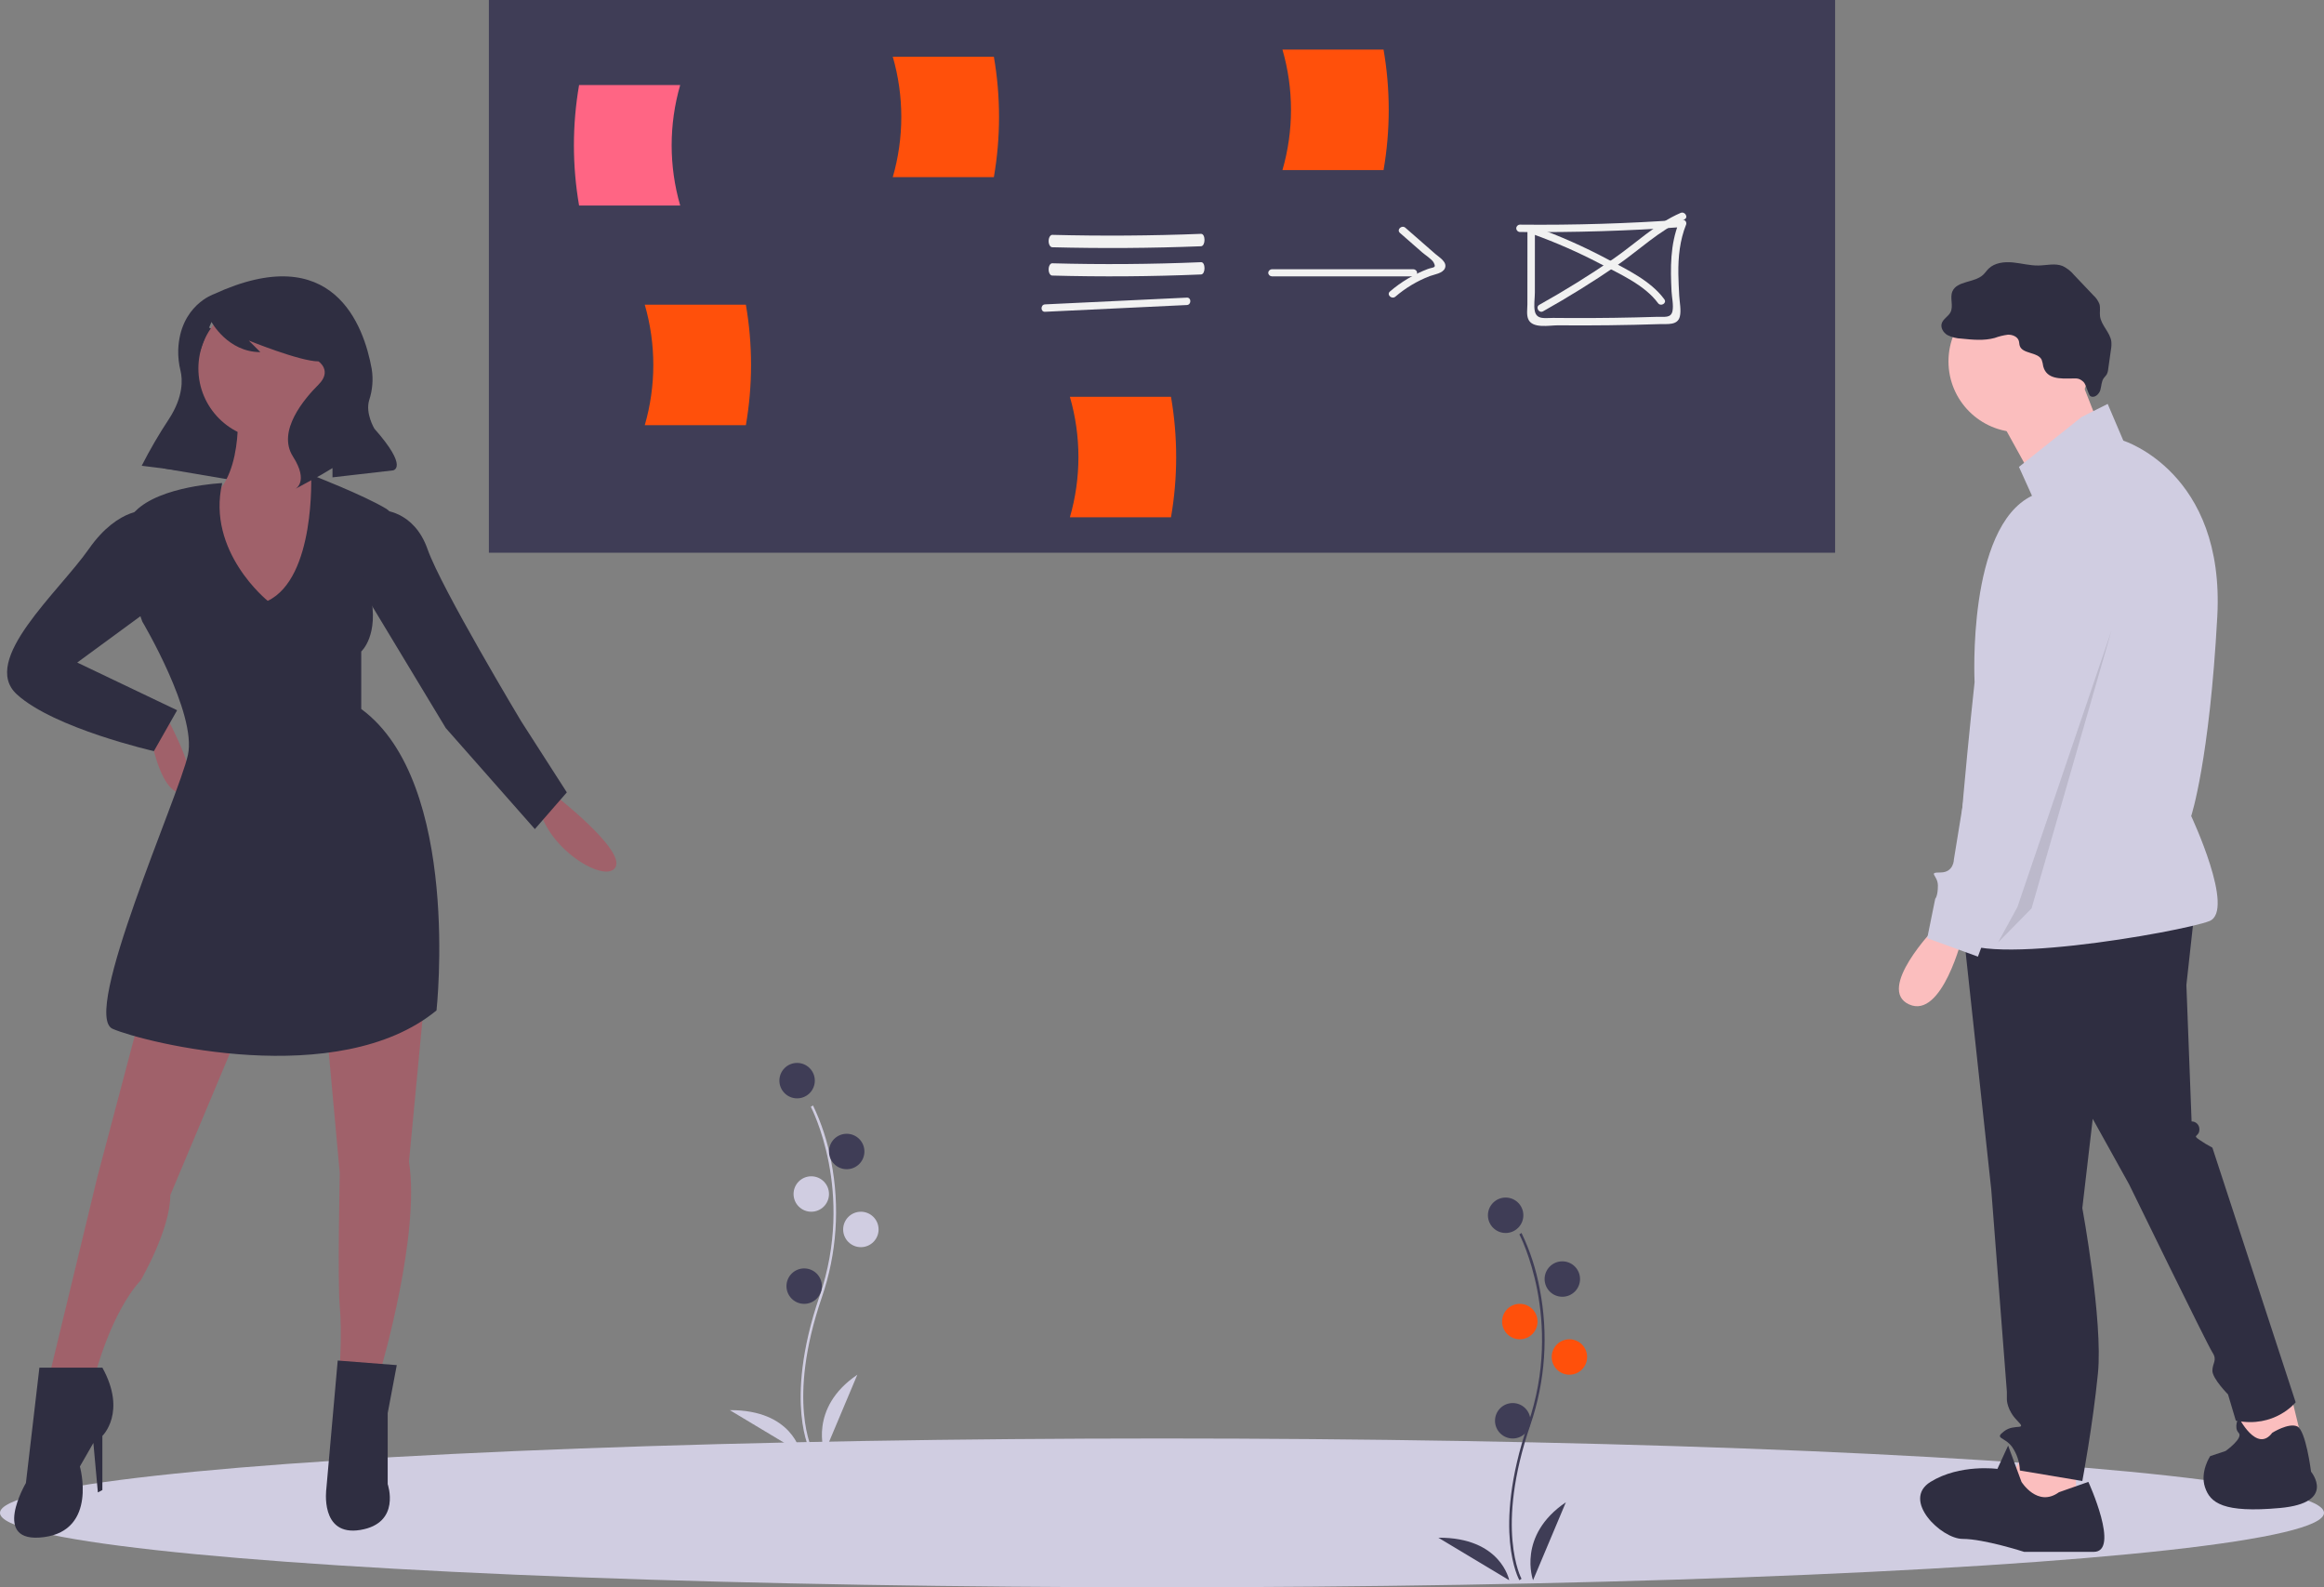 <?xml version="1.0" encoding="UTF-8"?>
<svg width="328px" height="224px" viewBox="0 0 328 224" version="1.1" xmlns="http://www.w3.org/2000/svg" xmlns:xlink="http://www.w3.org/1999/xlink">
    <rect x="0" y="0" width="328" height="224" fill="#808080" stroke="none"/>
    <!-- Generator: Sketch 64 (93537) - https://sketch.com -->
    <title>undraw_our_solution_htvp</title>
    <desc>Created with Sketch.</desc>
    <g id="Website" stroke="none" stroke-width="1" fill="none" fill-rule="evenodd">
        <g id="Desktop---Diensten" transform="translate(-771, -1221)" fill-rule="nonzero">
            <g id="undraw_our_solution_htvp" transform="translate(771, 1221)">
                <ellipse id="Oval" fill="#D0CDE1" cx="164" cy="213.5" rx="164" ry="10.5"></ellipse>
                <rect id="Rectangle" fill="#3F3D56" x="69" y="0" width="190" height="78"></rect>
                <path d="M96,29 L81.73,29 C80.757,23.375 80.757,17.625 81.73,12 L96,12 C94.392,17.553 94.392,23.447 96,29 L96,29 Z" id="Path" fill="#FF6584"></path>
                <path d="M126,25 L140.27,25 C141.243,19.375 141.243,13.625 140.27,8 L126,8 C127.608,13.553 127.608,19.447 126,25 L126,25 Z" id="Path" fill="#FF500B"></path>
                <path d="M214.509,32.74 C222.172,32.82 229.827,32.586 237.474,32.04 L236.966,31.382 C235.714,34.512 235.749,37.811 235.915,41.123 C235.956,41.953 236.22,43.071 236.049,43.893 C235.835,44.927 234.895,44.68 233.96,44.709 C231.901,44.775 229.841,44.822 227.781,44.851 C225.836,44.878 223.89,44.889 221.944,44.883 C221.029,44.88 220.113,44.874 219.198,44.864 C218.122,44.852 216.9,45.16 216.623,43.931 C216.445,43.144 216.624,42.108 216.624,41.299 L216.626,38.337 L216.63,32.414 C216.621,32.134 216.388,31.912 216.104,31.912 C215.82,31.912 215.587,32.134 215.577,32.414 L215.572,39.653 L215.57,42.944 C215.57,43.598 215.432,44.387 215.679,45.008 C216.248,46.435 218.706,45.9 219.884,45.91 C222.288,45.932 224.691,45.929 227.095,45.899 C229.498,45.871 231.901,45.817 234.303,45.738 C235.338,45.704 236.77,45.936 237.084,44.677 C237.304,43.793 237.048,42.642 237.001,41.741 C236.947,40.712 236.89,39.683 236.876,38.653 C236.843,36.248 237.082,33.909 237.982,31.658 C238.024,31.502 237.991,31.335 237.892,31.206 C237.792,31.077 237.638,31.001 237.474,31 C229.831,31.546 222.176,31.78 214.509,31.701 C214.225,31.71 214,31.94 214,32.22 C214,32.5 214.225,32.73 214.509,32.74 L214.509,32.74 Z" id="Path" fill="#F1F1F1"></path>
                <path d="M216.355,33.051 C219.59,34.215 222.745,35.599 225.796,37.195 C228.534,38.633 232.119,40.204 234.003,42.774 C234.398,43.313 235.3,42.787 234.9,42.241 C232.976,39.617 229.663,38.072 226.881,36.581 C223.576,34.818 220.15,33.298 216.631,32.033 C216,31.805 215.729,32.825 216.355,33.051 L216.355,33.051 Z" id="Path" fill="#F1F1F1"></path>
                <path d="M237.192,30.048 C233.713,31.544 230.765,34.426 227.656,36.561 C224.29,38.872 220.824,41.023 217.258,43.014 C216.667,43.346 217.197,44.261 217.79,43.928 C221.348,41.931 224.814,39.78 228.187,37.475 C231.296,35.34 234.245,32.457 237.724,30.962 C238.345,30.695 237.809,29.783 237.192,30.048 L237.192,30.048 Z" id="Path" fill="#F1F1F1"></path>
                <path d="M148.501,34.893 C155.501,35.073 162.5,35.026 169.499,34.752 C170.166,34.726 170.168,32.974 169.499,33 C162.5,33.274 155.501,33.321 148.501,33.142 C148.222,33.158 148,33.545 148,34.017 C148,34.49 148.222,34.877 148.501,34.893 Z" id="Path" fill="#F1F1F1"></path>
                <path d="M148.488,38.887 C155.496,39.078 162.504,39.027 169.512,38.732 C170.161,38.705 170.164,36.973 169.512,37 C162.505,37.295 155.497,37.346 148.488,37.155 C148.216,37.171 148,37.554 148,38.021 C148,38.488 148.216,38.871 148.488,38.887 L148.488,38.887 Z" id="Path" fill="#F1F1F1"></path>
                <path d="M147.491,43.999 L167.509,43.046 C168.162,43.014 168.165,41.969 167.509,42.001 L147.491,42.954 C146.838,42.986 146.835,44.031 147.491,43.999 Z" id="Path" fill="#F1F1F1"></path>
                <path d="M179.516,39 L199.484,39 C199.772,38.991 200,38.77 200,38.5 C200,38.23 199.772,38.009 199.484,38 L179.516,38 C179.228,38.009 179,38.23 179,38.5 C179,38.77 179.228,38.991 179.516,39 Z" id="Path" fill="#F1F1F1"></path>
                <path d="M197.585,32.872 L200.743,35.634 C201.105,35.95 202.098,36.602 202.323,37.015 C202.787,37.868 202.288,37.674 201.493,37.969 C199.539,38.714 197.738,39.785 196.175,41.132 C195.652,41.574 196.419,42.303 196.939,41.864 C198.365,40.637 200.003,39.657 201.78,38.968 C202.418,38.726 203.627,38.585 203.929,37.858 C204.3,36.968 203.12,36.311 202.561,35.822 L198.349,32.14 C197.836,31.692 197.07,32.422 197.585,32.872 L197.585,32.872 Z" id="Path" fill="#F1F1F1"></path>
                <path d="M151,73 L165.27,73 C166.243,67.375 166.243,61.625 165.27,56 L151,56 C152.608,61.553 152.608,67.447 151,73 L151,73 Z" id="Path" fill="#FF500B"></path>
                <path d="M91,60 L105.27,60 C106.243,54.375 106.243,48.625 105.27,43 L91,43 C92.608,48.553 92.608,54.447 91,60 Z" id="Path" fill="#FF500B"></path>
                <path d="M181,24 L195.27,24 C196.243,18.375 196.243,12.625 195.27,7 L181,7 C182.608,12.553 182.608,18.447 181,24 Z" id="Path" fill="#FF500B"></path>
                <polygon id="Path" fill="#FBBEBE" points="323.125 196 325 203.692 316.75 206 316 197.923"></polygon>
                <polygon id="Path" fill="#FBBEBE" points="293 205.482 293 212.518 284.538 214 283 210.296 286.077 204"></polygon>
                <path d="M309.68,129 L308.578,139 L309.312,158.259 C309.607,158.253 309.89,158.368 310.098,158.578 C310.306,158.787 310.42,159.074 310.414,159.37 C310.414,160.481 309.312,160.111 310.414,160.852 C311.005,161.257 311.618,161.628 312.25,161.963 L324,197.889 C324,197.889 321.062,201.593 315.555,200.481 L314.453,196.778 C314.453,196.778 312.25,194.556 312.25,193.444 C312.25,192.333 312.984,191.963 312.25,190.852 C311.516,189.741 300.5,167.148 300.5,167.148 L295.359,157.889 L293.891,170.481 C293.891,170.481 296.828,186.407 296.094,193.815 C295.359,201.222 293.891,209 293.891,209 L285.078,207.519 C285.038,206.323 284.656,205.166 283.977,204.185 C282.875,202.704 281.406,203.074 282.875,201.963 C284.344,200.852 286.18,201.963 284.711,200.482 C283.242,199 283.242,197.519 283.242,197.519 L283.242,196.407 L281.039,167.889 L277,130.482 L309.68,129 Z" id="Path" fill="#2F2E41"></path>
                <circle id="Oval" fill="#FBBEBE" cx="285" cy="51" r="10"></circle>
                <polygon id="Path" fill="#FBBEBE" points="293.072 52 297 61.979 287.714 69 282 58.652"></polygon>
                <path d="M293.786,58.852 L297.47,57 L299.68,62.186 C299.68,62.186 314.044,66.632 312.939,87.007 C311.834,107.382 309.256,115.162 309.256,115.162 C309.256,115.162 315.518,128.498 311.834,129.98 C308.151,131.462 276.843,137.019 276.107,131.832 C275.37,126.646 278.685,96.268 278.685,96.268 C278.685,96.268 277.58,74.411 286.788,69.966 L284.947,65.891 L293.786,58.852 Z" id="Path" fill="#D0CDE1"></path>
                <path d="M273.037,131 C273.037,131 264.751,139.591 269.434,141.739 C274.118,143.887 277,132.074 277,132.074 L273.037,131 Z" id="Path" fill="#FBBEBE"></path>
                <path d="M290.59,210.585 L294.743,209.122 C294.743,209.122 299.273,219 295.498,219 L285.682,219 C285.682,219 280.019,217.171 276.999,217.171 C273.979,217.171 268.316,211.683 272.469,209.122 C276.622,206.561 281.907,207.293 281.907,207.293 L283.417,204 L285.305,209.122 C285.305,209.122 287.57,212.78 290.59,210.585 Z" id="Path" fill="#2F2E41"></path>
                <path d="M320.696,202.196 C320.696,202.196 322.982,200.75 324.212,201.29 C325.442,201.83 326.172,207.686 326.172,207.686 C326.172,207.686 329.823,212.078 321.791,212.81 C313.76,213.542 311.935,212.078 311.204,209.882 C310.474,207.686 311.935,205.49 311.935,205.49 L314.125,204.758 C314.125,204.758 316.68,202.928 315.95,202.196 C315.22,201.464 315.95,200 315.95,200 C315.95,200 318.506,205.124 320.696,202.196 Z" id="Path" fill="#2F2E41"></path>
                <path d="M288.374,51.701 C288.333,51.382 288.258,51.067 288.151,50.762 C287.598,49.649 285.441,49.974 285.057,48.798 C284.982,48.567 284.997,48.317 284.924,48.086 C284.736,47.498 284.015,47.206 283.374,47.234 C282.739,47.318 282.116,47.472 281.517,47.693 C280.01,48.104 278.407,47.947 276.85,47.787 C276.155,47.765 275.474,47.594 274.857,47.289 C274.267,46.941 273.842,46.24 274.057,45.608 C274.262,45.002 274.953,44.669 275.264,44.106 C275.757,43.212 275.154,42.057 275.554,41.121 C276.196,39.619 278.625,39.92 279.859,38.81 C280.159,38.541 280.374,38.197 280.661,37.915 C281.513,37.079 282.858,36.918 284.07,37.033 C285.282,37.148 286.473,37.49 287.691,37.469 C288.846,37.45 290.057,37.112 291.121,37.543 C291.747,37.851 292.296,38.284 292.732,38.813 L295.461,41.686 C295.836,42.025 296.125,42.443 296.305,42.906 C296.469,43.456 296.318,44.047 296.388,44.616 C296.548,45.913 297.813,46.892 297.984,48.188 C298.018,48.59 297.998,48.994 297.924,49.391 L297.541,52.096 C297.522,52.36 297.449,52.618 297.326,52.854 C297.215,53.037 297.046,53.181 296.921,53.354 C296.568,53.845 296.6,54.493 296.425,55.066 C296.249,55.638 295.619,56.204 295.068,55.928 C294.709,55.748 294.471,54.261 294.034,53.874 C293.426,53.336 293.109,53.403 292.358,53.412 C290.854,53.43 288.855,53.554 288.374,51.701 Z" id="Path" fill="#2F2E41"></path>
                <path d="M290.456,73.014 C290.456,73.014 301.755,77.468 298.366,87.49 C294.976,97.512 285.936,128.319 285.936,128.319 L280.663,130.917 L279.156,135 L272,132.402 L273.13,126.834 C273.13,126.834 273.507,126.463 273.507,124.978 C273.507,123.494 272,123.122 273.883,123.122 C275.767,123.122 275.767,121.267 275.767,121.267 L282.546,79.695 C282.546,79.695 282.546,72.643 290.456,73.014 Z" id="Path" fill="#D0CDE1"></path>
                <polygon id="Path" fill="#000000" opacity="0.1" points="298 89 286.727 128.193 282 133 284.727 128.008"></polygon>
                <polygon id="Path" fill="#2F2E41" points="23 66.087 34.25 68 38 49.826 28.938 46"></polygon>
                <circle id="Oval" fill="#A0616A" cx="38" cy="52" r="10"></circle>
                <path d="M33.544,58 C33.544,58 34.505,70.323 27.136,71.296 C19.768,72.269 33.544,94.321 37.068,93.996 C40.592,93.672 47,69.999 47,69.999 C47,69.999 38.67,64.162 41.554,58.973 L33.544,58 Z" id="Path" fill="#A0616A"></path>
                <path d="M21,102.333 C21,102.333 22.21,112 25.84,112 C29.47,112 23.42,101 23.42,101 L21,102.333 Z" id="Path" fill="#A0616A"></path>
                <path d="M78.039,112 C78.039,112 88.235,119.852 86.875,122.365 C85.516,124.878 76.68,119.538 76,113.256 L78.039,112 Z" id="Path" fill="#A0616A"></path>
                <path d="M19.857,143 L13.75,166.064 L7,194 L13.429,194 C13.429,194 15.679,185.229 19.857,180.682 C19.857,180.682 24.036,173.535 24.036,168.662 L34,144.949 L19.857,143 Z" id="Path" fill="#A0616A"></path>
                <path d="M46,144.151 L47.953,165.542 C47.953,165.542 47.628,180.867 47.953,184.38 C48.279,187.892 47.953,193 47.953,193 L53.814,193 C53.814,193 59.349,174.163 57.721,163.946 L60,140 L46,144.151 Z" id="Path" fill="#A0616A"></path>
                <path d="M37.787,84.792 C37.787,84.792 29.115,77.859 31.359,68.175 C31.359,68.175 22.658,68.556 19.118,72.128 C15.577,75.7 20.083,87.715 20.083,87.715 C20.083,87.715 27.808,100.704 26.521,106.549 C25.233,112.394 11.392,143.242 15.899,145.19 C20.405,147.139 47.765,153.958 61.607,142.593 C61.607,142.593 65.147,110.445 50.984,100.054 L50.984,91.936 C50.984,91.936 53.559,89.663 52.272,83.818 C52.272,83.818 57.744,73.752 54.525,71.804 C51.306,69.855 43.912,67 43.912,67 C43.912,67 44.547,81.545 37.787,84.792 Z" id="Path" fill="#2F2E41"></path>
                <path d="M21.065,72.019 C21.065,72.019 16.803,71.378 12.54,77.469 C8.278,83.56 -2.87,93.177 2.376,97.986 C7.622,102.794 21.721,106 21.721,106 L25,100.23 L10.901,93.498 L22.705,84.842 L21.065,72.019 Z" id="Path" fill="#2F2E41"></path>
                <path d="M53.9,72 C53.9,72 58.411,72 60.344,77.504 C62.278,83.007 73.556,101.784 73.556,101.784 L80,111.82 L75.489,117 L62.922,102.755 L51,83.007 L53.9,72 Z" id="Path" fill="#2F2E41"></path>
                <path d="M14.448,193 L5.562,193 L3.658,209.279 C3.658,209.279 -1.42,217.917 6.197,216.92 C13.814,215.923 11.275,206.953 11.275,206.953 L13.179,203.631 L13.814,210.608 L14.448,210.276 L14.448,202.634 C14.448,202.634 17.939,199.312 14.448,193 Z" id="Path" fill="#2F2E41"></path>
                <path d="M56,192.646 L47.663,192 L46.06,210.09 C46.06,210.09 45.098,216.874 50.87,215.905 C56.641,214.936 54.717,209.444 54.717,209.444 L54.717,199.43 L56,192.646 Z" id="Path" fill="#2F2E41"></path>
                <path d="M30.18,41.51 C30.18,41.51 25.396,43.099 25.153,49.375 C25.128,50.379 25.24,51.382 25.485,52.355 C25.754,53.493 25.927,55.941 23.84,59.14 C22.442,61.253 21.165,63.442 20.015,65.698 L20,65.727 L25.254,66.382 L26.371,57.702 C26.913,53.494 28.073,49.389 29.815,45.518 L29.851,45.437 C29.851,45.437 32.15,49.691 36.747,49.691 L35.105,48.055 C35.105,48.055 42.329,51 44.956,51 C44.956,51 46.927,52.309 44.956,54.273 C42.986,56.237 39.046,60.818 41.344,64.418 C43.643,68.018 41.673,69 41.673,69 L45.285,67.036 L46.927,66.055 L46.927,67.364 L55.464,66.382 C55.464,66.382 57.763,66.055 52.837,60.491 C52.837,60.491 51.537,58.331 52.106,56.467 C52.573,55.051 52.696,53.544 52.464,52.072 C51.361,45.936 47.031,33.739 30.18,41.51 Z" id="Path" fill="#2F2E41"></path>
                <path d="M214.439,223 C214.398,222.928 213.44,221.192 213.108,217.587 C212.803,214.28 212.999,208.705 215.664,200.929 C220.713,186.197 214.5,174.311 214.437,174.193 L214.743,174 C215.939,176.483 216.804,179.139 217.309,181.886 C218.561,188.284 218.105,194.936 215.996,201.063 C210.956,215.769 214.703,222.731 214.741,222.8 L214.439,223 Z" id="Path" fill="#3F3D56"></path>
                <circle id="Oval" fill="#3F3D56" cx="212.5" cy="171.5" r="2.5"></circle>
                <circle id="Oval" fill="#3F3D56" cx="220.5" cy="180.5" r="2.5"></circle>
                <circle id="Oval" fill="#FF500B" cx="214.5" cy="186.5" r="2.5"></circle>
                <circle id="Oval" fill="#FF500B" cx="221.5" cy="191.5" r="2.5"></circle>
                <circle id="Oval" fill="#3F3D56" cx="213.5" cy="200.5" r="2.5"></circle>
                <path d="M216.37,223 C216.37,223 214.056,216.714 221,212 L216.37,223 Z" id="Path" fill="#3F3D56"></path>
                <path d="M213,223 C213,223 211.856,216.948 203,217 L213,223 Z" id="Path" fill="#3F3D56"></path>
                <path d="M114.439,205 C114.398,204.928 113.44,203.192 113.108,199.587 C112.803,196.28 112.999,190.705 115.664,182.929 C120.713,168.197 114.5,156.311 114.437,156.193 L114.743,156 C115.939,158.483 116.804,161.139 117.309,163.886 C118.561,170.284 118.105,176.936 115.996,183.063 C110.956,197.769 114.703,204.731 114.741,204.8 L114.439,205 Z" id="Path" fill="#D0CDE1"></path>
                <circle id="Oval" fill="#3F3D56" cx="112.5" cy="152.5" r="2.5"></circle>
                <circle id="Oval" fill="#3F3D56" cx="119.5" cy="162.5" r="2.5"></circle>
                <circle id="Oval" fill="#D0CDE1" cx="114.5" cy="168.5" r="2.5"></circle>
                <circle id="Oval" fill="#D0CDE1" cx="121.5" cy="173.5" r="2.5"></circle>
                <circle id="Oval" fill="#3F3D56" cx="113.5" cy="181.5" r="2.5"></circle>
                <path d="M116.37,205 C116.37,205 114.056,198.714 121,194 L116.37,205 Z" id="Path" fill="#D0CDE1"></path>
                <path d="M113,205 C113,205 111.856,198.948 103,199 L113,205 Z" id="Path" fill="#D0CDE1"></path>
            </g>
        </g>
    </g>
</svg>